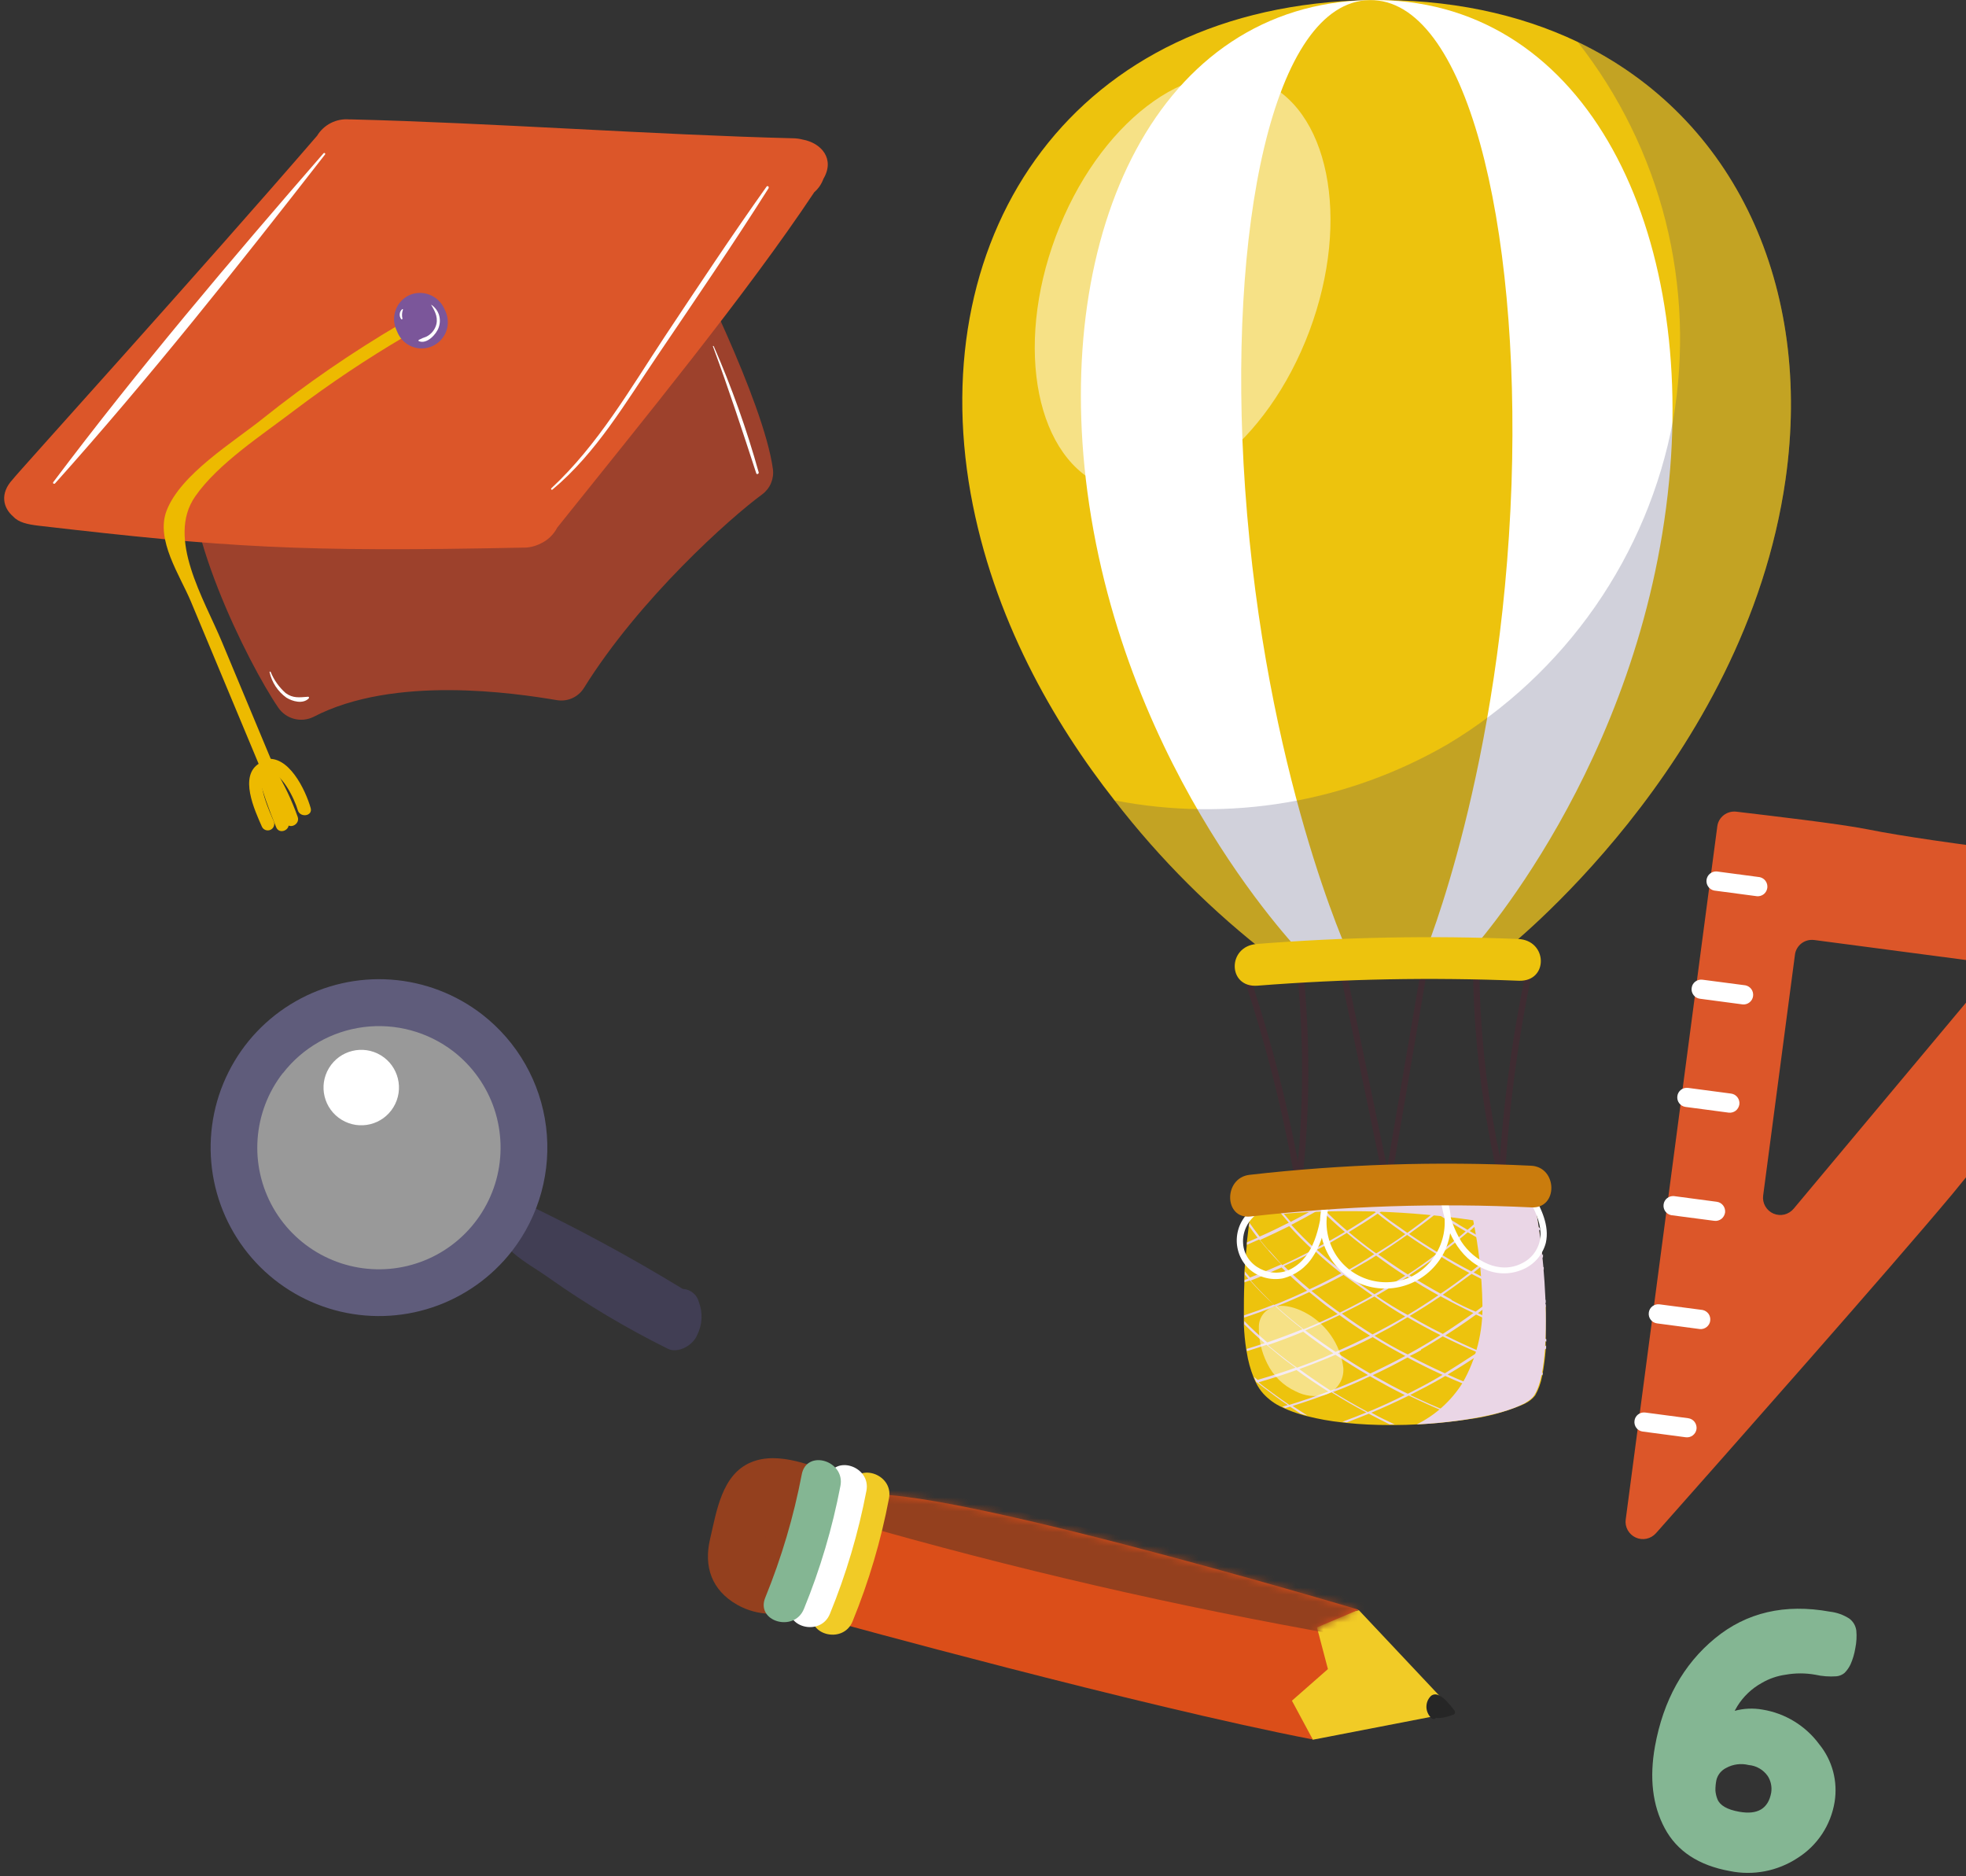 <svg width="283" height="270" viewBox="0 0 283 270" fill="none" xmlns="http://www.w3.org/2000/svg">
<rect x="0" y="0" width="283" height="270" fill="#333333" stroke="none"/>
<path d="M99.01 36.303C99.01 36.303 109.92 57.643 111.26 67.523C111.35 68.209 111.25 68.907 110.98 69.544C110.71 70.18 110.27 70.733 109.72 71.143C105.19 74.453 92.05 86.143 84.04 99.033C83.63 99.677 83.04 100.185 82.34 100.492C81.64 100.798 80.87 100.889 80.12 100.753C74.12 99.753 56.74 97.123 45.12 103.173C44.25 103.596 43.27 103.694 42.34 103.45C41.41 103.205 40.6 102.635 40.06 101.843C35.72 95.513 25.3 74.633 27.81 65.013C31.08 52.453 99.01 36.303 99.01 36.303Z" fill="#9D412C"/>
<path d="M1.81 69.013C2.29 68.312 29.14 38.672 45.65 19.532C46.12 18.751 46.81 18.118 47.62 17.703C48.44 17.288 49.35 17.108 50.27 17.183H50.56C70.39 17.663 94.4 19.413 114.23 19.902C114.66 19.912 115.1 19.972 115.53 20.082C118.24 20.573 120.22 22.872 118.53 25.733C118.26 26.48 117.81 27.146 117.21 27.663C107.55 42.203 92.35 60.763 80.21 75.933C79.69 76.936 78.86 77.738 77.84 78.213C77.01 78.637 76.1 78.844 75.18 78.812C43.18 79.463 32.8 78.812 5.6 75.662C3.97 75.472 2.69 75.192 1.92 74.353C0.42 73.082 -0.04 71.013 1.81 69.013Z" fill="#DC5629"/>
<path d="M58.38 48.363C52.84 51.615 47.5 55.184 42.38 59.053C37.79 62.563 31.38 66.703 28.09 71.453C23.93 77.453 29.36 86.173 31.94 92.363C34.32 98.063 36.69 103.756 39.07 109.443C39.54 110.563 37.82 111.333 37.35 110.213L27.48 86.573C25.9 82.793 22.38 77.713 23.97 73.523C25.97 68.233 33.69 63.573 37.9 60.183C44.13 55.208 50.71 50.683 57.59 46.643C58.59 46.023 59.39 47.753 58.36 48.363H58.38Z" fill="#EDBA00"/>
<path d="M38.08 109.293C41.51 108.463 43.99 113.713 44.72 116.293C45.05 117.463 43.18 117.733 42.86 116.583C42.44 115.093 40.4 110.663 38.37 111.153C37.19 111.443 36.91 109.573 38.08 109.293Z" fill="#EDBA00"/>
<path d="M39.61 110.733C40.92 112.889 42 115.174 42.85 117.553C43.25 118.683 41.53 119.463 41.13 118.323C40.28 115.943 39.19 113.657 37.88 111.503C37.25 110.503 38.98 109.713 39.61 110.733Z" fill="#EDBA00"/>
<path d="M38.9 110.893C39.61 113.408 40.47 115.879 41.48 118.293C41.95 119.413 40.23 120.183 39.76 119.063C38.69 116.492 37.78 113.861 37.03 111.183C36.71 110.013 38.57 109.743 38.9 110.893Z" fill="#EDBA00"/>
<path d="M38.14 111.552C36.74 112.362 38.99 117.252 39.43 118.242C39.51 118.466 39.5 118.712 39.41 118.931C39.32 119.15 39.15 119.327 38.93 119.424C38.71 119.522 38.47 119.534 38.24 119.457C38.02 119.381 37.83 119.222 37.72 119.012C36.66 116.622 34.32 111.592 37.38 109.832C38.43 109.222 39.19 110.952 38.15 111.552H38.14Z" fill="#EDBA00"/>
<path d="M58.93 42.472C59.84 42.074 60.88 42.05 61.81 42.405C62.75 42.76 63.5 43.466 63.93 44.373L64.14 44.833C64.34 45.285 64.45 45.773 64.46 46.268C64.48 46.763 64.39 47.257 64.22 47.719C64.04 48.182 63.77 48.606 63.43 48.966C63.09 49.326 62.68 49.615 62.23 49.818C61.78 50.02 61.29 50.131 60.79 50.145C60.3 50.158 59.81 50.074 59.34 49.897C58.88 49.721 58.46 49.454 58.1 49.114C57.74 48.773 57.45 48.365 57.25 47.913C57.18 47.763 57.11 47.602 57.05 47.453C56.64 46.542 56.62 45.51 56.97 44.578C57.32 43.647 58.02 42.891 58.93 42.472Z" fill="#7B569A"/>
<path d="M102.72 49.773C105.31 55.689 107.49 61.785 109.22 68.013C109.22 68.213 108.92 68.323 108.86 68.112C106.86 61.972 104.86 55.892 102.62 49.833C102.62 49.782 102.69 49.742 102.71 49.833L102.72 49.773Z" fill="white"/>
<path d="M38.95 96.673C39.42 97.849 40.17 98.9 41.12 99.743C42.18 100.523 43.12 100.363 44.31 100.273C44.34 100.262 44.37 100.264 44.4 100.278C44.43 100.291 44.46 100.315 44.47 100.345C44.49 100.376 44.49 100.411 44.48 100.443C44.47 100.476 44.45 100.504 44.43 100.523C43.6 101.353 42.11 100.953 41.23 100.403C39.99 99.515 39.13 98.205 38.8 96.723C38.8 96.633 38.91 96.603 38.95 96.723V96.673Z" fill="white"/>
<path d="M62.08 43.852C62.59 44.193 62.98 44.698 63.18 45.285C63.37 45.873 63.36 46.51 63.16 47.093C62.84 48.093 61.44 49.593 60.29 49.093C60.27 49.082 60.26 49.069 60.25 49.053C60.24 49.038 60.24 49.02 60.24 49.002C60.24 48.985 60.24 48.968 60.25 48.952C60.26 48.936 60.27 48.923 60.29 48.913C60.63 48.734 60.98 48.583 61.35 48.462C61.95 48.172 62.42 47.675 62.68 47.062C63.17 45.903 62.69 44.903 62.09 43.913L62.08 43.852Z" fill="white"/>
<path d="M58 44.582C57.85 44.987 57.83 45.424 57.93 45.842C57.93 45.865 57.93 45.889 57.92 45.91C57.91 45.932 57.89 45.948 57.87 45.958C57.85 45.968 57.82 45.969 57.8 45.963C57.78 45.956 57.76 45.942 57.75 45.922C57.59 45.712 57.51 45.448 57.54 45.185C57.56 44.922 57.69 44.678 57.89 44.502C57.94 44.452 58.03 44.502 58 44.582Z" fill="white"/>
<path d="M110.65 27.063C105.49 35.213 100.05 43.183 94.65 51.163C90.06 57.923 85.86 65.163 79.53 70.453C79.5 70.474 79.47 70.484 79.43 70.481C79.4 70.479 79.37 70.463 79.35 70.438C79.33 70.412 79.32 70.38 79.32 70.347C79.32 70.314 79.34 70.284 79.37 70.263C86.09 64.013 90.72 55.953 95.72 48.393C100.52 41.173 105.32 33.923 110.34 26.863C110.47 26.673 110.75 26.863 110.63 27.063H110.65Z" fill="white"/>
<path d="M46.79 22.233C34.33 38.233 21.47 54.443 7.93 69.563C7.79 69.713 7.54 69.563 7.67 69.383C19.87 53.153 33.24 37.383 46.56 22.073C46.67 21.933 46.9 22.073 46.79 22.233Z" fill="white"/>
<path d="M117.3 228.462C115.77 227.172 111.75 228.752 109.82 228.232C107.89 227.712 105.82 226.423 105.68 224.423C105.67 223.791 105.77 223.162 105.97 222.563L107.43 217.143C107.6 216.143 108.05 215.215 108.75 214.473C109.93 213.473 111.75 213.663 113.26 214.033C115.48 214.581 117.66 215.283 119.79 216.132" fill="#94401E"/>
<path d="M119.32 225.163C117.77 224.293 115.98 223.943 114.22 224.163C113.01 224.253 110.31 225.103 109.62 223.813C109.3 223.203 111.46 217.373 111.33 217.433C111.2 217.493 113.9 218.213 114.33 218.353C115.79 218.783 117.22 219.303 118.64 219.853C123.28 221.663 125.45 214.233 120.83 212.433C117.14 211.003 112.09 208.793 108.14 210.433C103.89 212.163 103.14 217.543 102.21 221.503C101.28 225.463 102.44 228.853 106.11 230.943C107.56 231.769 109.2 232.216 110.88 232.243C111.83 232.2 112.79 232.106 113.74 231.963C114.13 231.963 115.48 231.963 115.24 231.813C119.51 234.353 123.55 227.813 119.24 225.203L119.32 225.163Z" fill="#94401E"/>
<path d="M188.97 250.372L209.43 246.412L195.61 231.732L178.01 235.262L188.97 250.372Z" fill="#F1CB26"/>
<path d="M119.83 233.333C119.83 233.333 164.03 245.513 188.97 250.333L185.97 244.753L191.15 240.203L189.57 234.203L195.57 231.663C195.57 231.663 129.91 212.033 123.12 215.473L119.83 233.333Z" fill="#DB4E19"/>
<mask id="mask0_7_330" style="mask-type:luminance" maskUnits="userSpaceOnUse" x="119" y="215" width="77" height="36">
<path d="M119.83 233.333C119.83 233.333 164.03 245.513 188.97 250.333L185.97 244.753L191.15 240.203L189.57 234.203L195.57 231.663C195.57 231.663 129.91 212.033 123.12 215.473L119.83 233.333Z" fill="white"/>
</mask>
<g mask="url(#mask0_7_330)">
<path d="M123.42 215.303C138.68 219.863 154.22 223.463 169.8 226.803C178.05 228.583 186.33 230.283 194.65 231.733" fill="#D8A44B"/>
<path d="M122.32 219.013C145.75 225.756 169.53 231.241 193.55 235.443C198.4 236.313 200.65 228.903 195.74 228.023C171.72 223.821 147.94 218.336 124.51 211.593C119.74 210.193 117.51 217.593 122.32 219.013Z" fill="#94401E"/>
</g>
<path d="M122.72 233.352C125.06 227.637 126.82 221.701 127.97 215.632C128.67 212.002 123.11 210.312 122.41 213.992C121.25 220.061 119.49 225.997 117.15 231.712C115.74 235.162 121.31 236.782 122.72 233.352Z" fill="#F1CB26"/>
<path d="M119.46 232.263C121.8 226.548 123.56 220.612 124.72 214.543C125.41 210.913 119.85 209.233 119.15 212.903C117.99 218.97 116.23 224.906 113.9 230.623C112.49 234.073 118.06 235.693 119.46 232.263Z" fill="white"/>
<path d="M115.72 231.553C118.06 225.837 119.82 219.9 120.98 213.833C121.67 210.203 116.11 208.513 115.41 212.193C114.25 218.259 112.49 224.195 110.16 229.913C108.74 233.363 114.32 234.983 115.72 231.553Z" fill="#84B693"/>
<path d="M205.91 246.822C206.99 247.043 208.11 246.899 209.11 246.412C208.48 245.658 207.77 244.986 206.98 244.412C206.86 244.311 206.72 244.248 206.57 244.232C206.25 244.232 206.07 244.592 205.97 244.892C205.72 245.642 205.62 246.702 206.36 246.962" fill="#262626"/>
<path d="M205.87 246.903C206.81 247.573 208.29 247.123 209.27 246.733C209.31 246.706 209.36 246.669 209.39 246.624C209.42 246.579 209.44 246.527 209.45 246.472C209.46 246.417 209.46 246.361 209.44 246.307C209.43 246.254 209.4 246.204 209.37 246.163C208.79 245.453 207.12 243.093 205.97 244.083C205.75 244.301 205.58 244.561 205.47 244.847C205.36 245.133 205.32 245.439 205.33 245.745C205.35 246.051 205.43 246.351 205.57 246.624C205.7 246.897 205.9 247.139 206.14 247.333C206.61 247.603 207.06 246.883 206.58 246.613C205.92 246.223 206.14 244.673 206.96 244.923C207.6 245.133 208.39 246.163 208.85 246.653L208.94 246.093C207.94 246.593 206.94 246.413 205.89 246.733C205.87 246.739 205.85 246.75 205.84 246.766C205.83 246.781 205.83 246.799 205.83 246.818C205.83 246.836 205.83 246.855 205.84 246.87C205.85 246.885 205.87 246.897 205.89 246.903H205.87Z" fill="#262626"/>
<path d="M314.72 129.212C314.98 128.866 315.15 128.455 315.2 128.022C315.26 127.588 315.19 127.148 315.02 126.748C314.85 126.347 314.57 126 314.22 125.742C313.86 125.485 313.45 125.326 313.02 125.282C302.96 124.132 278.32 121.282 268.94 119.372C264.76 118.532 254.6 117.372 249.94 116.812C249.29 116.736 248.65 116.913 248.13 117.308C247.62 117.702 247.28 118.282 247.2 118.922L234.02 218.652C233.94 219.185 234.04 219.726 234.3 220.198C234.56 220.669 234.96 221.045 235.45 221.269C235.93 221.494 236.48 221.555 237.01 221.444C237.53 221.333 238.01 221.055 238.37 220.652C248.91 208.762 272 182.652 281.07 171.802C288.45 162.892 307.62 138.312 314.72 129.212ZM261.17 135.282L283.17 138.182C283.6 138.237 284.02 138.407 284.36 138.676C284.71 138.944 284.98 139.302 285.15 139.71C285.31 140.119 285.36 140.563 285.29 140.998C285.23 141.433 285.04 141.842 284.77 142.182L258.19 173.952C257.84 174.367 257.37 174.66 256.85 174.786C256.33 174.912 255.78 174.865 255.28 174.652C254.79 174.439 254.38 174.072 254.11 173.605C253.84 173.138 253.73 172.597 253.8 172.062L258.38 137.382C258.46 136.739 258.81 136.157 259.32 135.763C259.84 135.37 260.49 135.197 261.14 135.282H261.17Z" fill="#DC5629"/>
<path d="M253.3 126.233L247.12 125.413C246.76 125.391 246.42 125.504 246.15 125.728C245.87 125.952 245.7 126.271 245.65 126.62C245.61 126.969 245.69 127.322 245.9 127.609C246.1 127.895 246.41 128.093 246.76 128.163L252.94 128.983C253.29 129.004 253.63 128.892 253.91 128.668C254.18 128.444 254.35 128.125 254.4 127.776C254.44 127.427 254.36 127.073 254.15 126.787C253.95 126.5 253.64 126.302 253.3 126.233Z" fill="white"/>
<path d="M251.25 141.802L245.06 140.992C244.88 140.969 244.69 140.981 244.52 141.028C244.34 141.075 244.18 141.156 244.03 141.266C243.74 141.489 243.55 141.819 243.51 142.182C243.48 142.362 243.49 142.545 243.54 142.72C243.59 142.895 243.67 143.06 243.78 143.204C243.89 143.348 244.03 143.468 244.18 143.559C244.34 143.65 244.52 143.709 244.7 143.732L250.88 144.552C251.23 144.578 251.58 144.468 251.85 144.245C252.13 144.022 252.31 143.702 252.35 143.351C252.4 143 252.31 142.645 252.11 142.357C251.9 142.069 251.59 141.871 251.25 141.802Z" fill="white"/>
<path d="M249.19 157.383L243 156.563C242.63 156.515 242.26 156.613 241.97 156.837C241.68 157.06 241.49 157.389 241.45 157.753C241.4 158.116 241.5 158.483 241.72 158.774C241.94 159.065 242.27 159.255 242.64 159.303L248.83 160.123C249.01 160.146 249.19 160.134 249.36 160.087C249.54 160.04 249.7 159.959 249.85 159.849C249.99 159.738 250.11 159.6 250.2 159.443C250.29 159.286 250.35 159.112 250.38 158.933C250.4 158.753 250.39 158.57 250.34 158.395C250.29 158.219 250.21 158.055 250.1 157.911C249.99 157.767 249.85 157.646 249.7 157.556C249.54 157.465 249.37 157.406 249.19 157.383Z" fill="white"/>
<path d="M247.13 172.953L240.95 172.133C240.59 172.107 240.24 172.217 239.97 172.44C239.69 172.663 239.51 172.983 239.47 173.334C239.42 173.684 239.51 174.04 239.71 174.328C239.92 174.616 240.23 174.814 240.58 174.883L246.77 175.693C246.95 175.716 247.13 175.704 247.3 175.657C247.48 175.61 247.64 175.529 247.79 175.419C247.93 175.308 248.05 175.17 248.14 175.013C248.23 174.856 248.29 174.682 248.32 174.503C248.34 174.323 248.33 174.14 248.28 173.965C248.23 173.789 248.15 173.625 248.04 173.481C247.93 173.337 247.79 173.216 247.64 173.126C247.48 173.035 247.31 172.976 247.13 172.953Z" fill="white"/>
<path d="M245.08 188.523L238.89 187.713C238.52 187.665 238.15 187.764 237.86 187.987C237.57 188.21 237.38 188.54 237.34 188.903C237.29 189.266 237.39 189.634 237.61 189.924C237.83 190.215 238.16 190.405 238.53 190.453L244.71 191.273C245.06 191.299 245.41 191.189 245.68 190.965C245.96 190.742 246.14 190.423 246.18 190.072C246.23 189.721 246.14 189.366 245.94 189.078C245.73 188.79 245.42 188.592 245.08 188.523Z" fill="white"/>
<path d="M243.02 204.102L236.83 203.282C236.46 203.235 236.09 203.333 235.8 203.556C235.51 203.779 235.32 204.109 235.28 204.472C235.23 204.836 235.33 205.203 235.55 205.494C235.77 205.784 236.1 205.975 236.47 206.022L242.66 206.842C243.02 206.89 243.39 206.791 243.68 206.568C243.97 206.345 244.16 206.016 244.21 205.652C244.25 205.289 244.15 204.922 243.93 204.631C243.71 204.34 243.38 204.15 243.02 204.102Z" fill="white"/>
<path d="M264.09 259.313C263.82 260.962 263.21 262.537 262.29 263.93C261.37 265.324 260.16 266.505 258.75 267.393C255.87 269.282 252.37 269.958 249.01 269.272C244.51 268.459 241.39 266.402 239.63 263.102C237.87 259.812 237.41 255.873 238.23 251.313C239.43 244.713 242.3 239.539 246.85 235.792C251.39 232.046 256.92 230.762 263.42 231.942C264.41 232.056 265.37 232.398 266.21 232.942C266.48 233.144 266.71 233.399 266.88 233.691C267.05 233.983 267.16 234.307 267.21 234.643C267.29 235.491 267.24 236.348 267.07 237.182C266.94 237.99 266.71 238.778 266.38 239.522C266.16 239.986 265.87 240.406 265.51 240.762C265.18 241.036 264.77 241.204 264.35 241.242C263.32 241.316 262.29 241.239 261.29 241.012C259.88 240.763 258.44 240.763 257.04 241.012C255.81 241.182 254.64 241.59 253.58 242.212C252.15 243.006 250.95 244.149 250.09 245.533L249.7 246.212C251 245.86 252.36 245.798 253.7 246.033C256.97 246.563 259.91 248.359 261.88 251.033C262.81 252.178 263.49 253.508 263.87 254.936C264.25 256.363 264.32 257.855 264.09 259.313ZM250.34 260.733C253 261.212 254.54 260.296 254.96 257.983C255.09 257.151 254.91 256.299 254.46 255.593C254.14 255.143 253.74 254.769 253.26 254.496C252.79 254.223 252.26 254.058 251.72 254.012C250.63 253.74 249.47 253.887 248.49 254.423C248.14 254.595 247.83 254.841 247.58 255.143C247.34 255.445 247.16 255.796 247.07 256.173C246.97 256.676 246.92 257.189 246.93 257.703C246.97 258.124 247.06 258.537 247.22 258.932C247.58 259.822 248.61 260.423 250.34 260.733Z" fill="#84B693"/>
<g opacity="0.5">
<path d="M66.62 149.603C69.7 151.994 72 155.245 73.23 158.945C74.47 162.645 74.58 166.628 73.55 170.39C72.52 174.151 70.39 177.523 67.45 180.079C64.5 182.634 60.86 184.259 56.99 184.747C53.12 185.235 49.2 184.565 45.71 182.821C42.22 181.077 39.33 178.337 37.39 174.949C35.46 171.561 34.58 167.676 34.85 163.786C35.13 159.895 36.55 156.174 38.95 153.093C40.53 151.047 42.51 149.333 44.76 148.051C47.01 146.768 49.49 145.941 52.06 145.617C54.63 145.293 57.23 145.478 59.73 146.162C62.23 146.846 64.57 148.015 66.62 149.603Z" fill="white"/>
</g>
<path d="M98.28 185.493C90.65 180.837 82.79 176.591 74.72 172.773C73.49 172.193 71.48 173.403 71.35 174.923C70.96 179.573 75.95 181.663 79.04 183.923C84.47 187.754 90.19 191.161 96.15 194.113C97.54 194.813 99.75 193.663 100.36 192.113C100.73 191.386 100.94 190.589 100.98 189.774C101.02 188.958 100.89 188.144 100.6 187.383C100.47 186.859 100.17 186.391 99.75 186.051C99.33 185.71 98.81 185.514 98.28 185.493Z" fill="#413E54"/>
<path d="M73.72 180.013C70.78 183.802 66.78 186.634 62.23 188.152C57.68 189.67 52.79 189.805 48.16 188.54C43.54 187.275 39.39 184.666 36.25 181.045C33.11 177.423 31.11 172.951 30.51 168.193C29.91 163.436 30.73 158.608 32.88 154.319C35.02 150.03 38.39 146.474 42.56 144.1C46.72 141.725 51.5 140.64 56.28 140.98C61.06 141.321 65.64 143.072 69.43 146.013C74.5 149.957 77.8 155.752 78.6 162.126C79.4 168.5 77.65 174.932 73.72 180.013ZM40.72 154.423C38.59 157.158 37.33 160.463 37.08 163.918C36.83 167.373 37.62 170.823 39.33 173.832C41.05 176.841 43.62 179.274 46.72 180.823C49.81 182.371 53.3 182.966 56.74 182.533C60.18 182.099 63.41 180.656 66.02 178.386C68.64 176.116 70.52 173.121 71.44 169.78C72.35 166.439 72.25 162.902 71.16 159.617C70.06 156.331 68.01 153.445 65.28 151.323C61.6 148.487 56.95 147.224 52.35 147.81C47.74 148.397 43.56 150.786 40.72 154.453V154.423Z" fill="#5F5C7B"/>
<path d="M56.64 159.332C58.2 156.769 57.38 153.429 54.82 151.873C52.26 150.318 48.92 151.135 47.36 153.699C45.8 156.262 46.62 159.602 49.19 161.158C51.75 162.714 55.09 161.896 56.64 159.332Z" fill="white"/>
<path d="M179.13 141.012C182.33 150.612 184.79 160.44 186.5 170.412C186.6 170.982 187.5 170.742 187.37 170.172C185.66 160.2 183.2 150.372 180 140.772C179.82 140.222 179 140.462 179.13 141.012Z" fill="#3F2C32"/>
<path d="M187.41 170.313C188.61 159.879 188.64 149.345 187.52 138.903C187.46 138.333 186.52 138.323 186.62 138.903C187.74 149.345 187.7 159.879 186.51 170.313C186.44 170.893 187.34 170.883 187.41 170.313Z" fill="#3F2C32"/>
<path d="M219.72 139.502C217.62 149.443 216.28 159.529 215.72 169.672C215.72 170.252 216.59 170.252 216.63 169.672C217.18 159.61 218.49 149.604 220.57 139.742C220.68 139.182 219.82 138.942 219.7 139.502H219.72Z" fill="#3F2C32"/>
<path d="M216.6 169.602C214.74 161.658 213.58 153.567 213.13 145.422C213.01 143.122 212.94 140.822 212.92 138.522C212.92 138.403 212.87 138.288 212.78 138.204C212.7 138.12 212.58 138.072 212.47 138.072C212.35 138.072 212.23 138.12 212.15 138.204C212.06 138.288 212.02 138.403 212.02 138.522C212.07 146.736 212.83 154.929 214.3 163.012C214.72 165.312 215.2 167.612 215.73 169.892C215.86 170.452 216.73 170.212 216.6 169.652V169.602Z" fill="#3F2C32"/>
<path d="M192.72 139.013L199.08 169.613C199.2 170.173 200.08 169.933 199.95 169.373L193.59 138.773C193.47 138.203 192.59 138.443 192.72 139.013Z" fill="#3F2C32"/>
<path d="M204.72 138.562C202.96 148.829 201.2 159.096 199.45 169.362C199.35 169.932 200.22 170.172 200.32 169.602C202.07 159.329 203.82 149.062 205.58 138.802C205.68 138.232 204.81 137.992 204.72 138.562Z" fill="#3F2C32"/>
<path d="M257.03 68.942C251.19 110.013 216.12 137.163 216.12 137.163L183.06 137.753C174.57 131.233 166.97 123.647 160.43 115.183C151.65 104.013 142.94 88.933 139.72 71.013C133.03 33.542 154.55 0.763 197.12 0.013C208.6 -0.187 218.64 2.013 227.06 6.013C249.9 16.942 260.93 41.422 257.03 68.942Z" fill="#EDC30D"/>
<path d="M197.14 0.012C166.72 0.562 151.55 33.232 156.52 70.732C161.94 111.632 187.79 137.672 187.79 137.672L199.59 137.462L211.39 137.252C211.39 137.252 236.3 110.302 240.26 69.252C243.88 31.582 227.53 -0.518 197.14 0.012Z" fill="white"/>
<path d="M197.14 0.013C183.24 0.263 176.6 32.773 179.23 70.313C182.11 111.313 194.23 137.543 194.23 137.543L199.63 137.453L205.03 137.353C205.03 137.353 216.17 110.653 217.58 69.633C218.84 32.013 211.04 -0.227 197.14 0.013Z" fill="#EDC30D"/>
<g style="mix-blend-mode:multiply" opacity="0.24">
<path d="M257.03 68.943C251.19 110.013 216.12 137.163 216.12 137.163L183.06 137.753C174.57 131.234 166.97 123.648 160.43 115.183C176.88 118.382 193.93 115.504 208.43 107.083C216.81 102.056 224.04 95.305 229.63 87.277C235.21 79.249 239.03 70.126 240.83 60.513C242.48 50.972 242.11 41.19 239.75 31.8C237.38 22.411 233.06 13.625 227.08 6.013C249.9 16.943 260.93 41.423 257.03 68.943Z" fill="#3F4068"/>
</g>
<path d="M218.53 135.133C205.98 134.623 193.41 134.863 180.89 135.853C176.63 136.193 176.7 142.173 181 141.853C193.51 140.872 206.08 140.635 218.63 141.143C222.93 141.293 222.81 135.313 218.53 135.133Z" fill="#EDC30D"/>
<g style="mix-blend-mode:soft-light" opacity="0.5">
<path d="M188.48 47.652C194.53 31.489 191.27 15.328 181.19 11.555C171.12 7.782 158.04 17.826 151.99 33.989C145.94 50.151 149.2 66.312 159.27 70.085C169.35 73.859 182.42 63.815 188.48 47.652Z" fill="white"/>
</g>
<path d="M222.5 188.133C222.5 189.783 222.5 191.373 222.5 192.863C222.5 192.983 222.5 193.103 222.5 193.213V193.763V194.193C222.41 195.377 222.26 196.556 222.05 197.723C222.05 197.833 222 197.943 221.98 198.043C221.81 199.021 221.47 199.961 220.98 200.823C220.61 201.293 220.14 201.675 219.61 201.943C219.47 202.021 219.32 202.091 219.18 202.153C216.68 203.208 214.06 203.915 211.38 204.253L210.7 204.353C209.18 204.573 207.56 204.753 205.89 204.873L205.08 204.933L204.08 204.983C202.98 205.043 201.87 205.083 200.75 205.083H200.02C197.92 205.083 195.84 204.983 193.86 204.783L193.19 204.703C191.5 204.523 189.83 204.225 188.19 203.813C187.84 203.733 187.51 203.633 187.19 203.533C186.44 203.313 185.71 203.045 185 202.733L184.57 202.533C183.52 202.057 182.59 201.377 181.82 200.533C181.42 200.08 181.09 199.579 180.82 199.043C180.69 198.783 180.57 198.523 180.46 198.243C179.99 197.061 179.65 195.83 179.46 194.573L179.4 194.263C179.22 193.083 179.1 191.895 179.05 190.703C179.05 190.553 179.05 190.393 179.05 190.233C179.05 190.073 179.05 189.913 179.05 189.753C179.05 189.593 179.05 189.543 179.05 189.433C179.05 187.853 179.05 186.253 179.12 184.673C179.12 184.563 179.12 184.453 179.12 184.343C179.12 184.233 179.12 183.823 179.12 183.573C179.12 183.323 179.12 183.273 179.12 183.123C179.21 181.793 179.33 180.513 179.46 179.313C179.46 179.193 179.46 179.073 179.46 178.963C179.55 178.123 179.65 177.323 179.74 176.593C179.74 176.443 179.74 176.283 179.8 176.133C180.16 173.583 180.47 171.913 180.47 171.913C180.98 171.833 181.47 171.763 182.08 171.693H182.43C183.92 171.513 185.57 171.373 187.34 171.253H187.64H188.02C189.93 171.123 191.96 171.023 194.02 170.943H194.46H195.04C197.14 170.873 199.29 170.813 201.38 170.783H201.88H203.25H203.72C205.85 170.783 207.91 170.783 209.79 170.783H211.34C213.9 170.783 216.08 170.783 217.65 170.783H218.06H220.28C220.55 171.783 220.82 172.923 221.06 174.253C221.06 174.383 221.06 174.523 221.14 174.663C221.27 175.363 221.39 176.103 221.5 176.873C221.5 176.993 221.5 177.123 221.55 177.253C221.71 178.343 221.85 179.483 221.97 180.653C221.98 180.796 221.98 180.94 221.97 181.083C222.03 181.563 222.08 182.083 222.12 182.543C222.12 182.663 222.12 182.773 222.12 182.893C222.24 184.323 222.33 185.763 222.39 187.193C222.39 187.333 222.39 187.473 222.39 187.613V187.883C222.49 187.883 222.49 188.013 222.5 188.133Z" fill="#EDC30D"/>
<g style="mix-blend-mode:multiply">
<path d="M222 187.932L222.41 188.092H222.5C222.5 187.962 222.5 187.842 222.5 187.722L222.29 187.652L222.49 187.462C222.49 187.322 222.49 187.182 222.49 187.042L221.96 187.532C220.33 186.912 218.72 186.246 217.13 185.532C218.41 184.452 219.66 183.322 220.85 182.152L222.22 182.732C222.22 182.612 222.22 182.502 222.22 182.382L221.11 181.912C221.44 181.582 221.76 181.262 222.11 180.912C222.12 180.769 222.12 180.626 222.11 180.482C221.71 180.922 221.3 181.342 220.87 181.772C219.35 181.102 217.87 180.382 216.37 179.632C217.56 178.532 218.72 177.392 219.81 176.192L221.69 177.082C221.69 176.952 221.69 176.822 221.64 176.702L220.04 175.932C220.46 175.462 220.88 174.982 221.28 174.492C221.28 174.352 221.23 174.212 221.2 174.082C220.73 174.662 220.2 175.232 219.74 175.792C219.07 175.452 218.39 175.122 217.74 174.792C217.09 174.462 216.25 173.982 215.52 173.572C216.46 172.572 217.36 171.572 218.21 170.572H217.72C216.9 171.572 216.04 172.482 215.15 173.392C213.75 172.599 212.38 171.769 211.04 170.902C211.17 170.787 211.29 170.663 211.41 170.532H210.96C210.9 170.592 210.83 170.652 210.77 170.722L210.48 170.522H209.86L210.51 170.942C209.51 171.882 208.51 172.782 207.44 173.652L206.84 174.122C205.7 173.362 204.57 172.592 203.47 171.772L202.84 171.302C203.1 171.112 203.36 170.922 203.61 170.712L203.79 170.562H203.28L202.58 171.102L201.91 170.582H201.41L201.95 171.002L202.33 171.292C201.05 172.292 199.73 173.242 198.39 174.172C197.12 173.166 195.89 172.106 194.71 170.992L195.07 170.742H194.49H194.05L194.23 170.912C192.91 171.792 191.57 172.642 190.23 173.442C189.65 172.832 189.06 172.222 188.51 171.582L188.06 171.052H187.68C188.4 171.912 189.16 172.752 189.95 173.572C188.59 174.372 187.2 175.122 185.8 175.842L185.63 175.652C184.47 174.349 183.42 172.966 182.47 171.512H182.12C183.14 173.072 184.28 174.559 185.52 175.962C184.14 176.662 182.74 177.342 181.32 177.962C180.81 177.302 180.32 176.632 179.84 175.962C179.84 176.112 179.84 176.272 179.78 176.422C180.18 177.002 180.6 177.562 181.03 178.122L179.5 178.792C179.5 178.902 179.5 179.022 179.5 179.142L181.26 178.372C182.25 179.627 183.31 180.826 184.44 181.962C183.44 182.392 182.52 182.812 181.55 183.212L179.94 183.852C179.69 183.562 179.44 183.282 179.2 182.992C179.2 183.142 179.2 183.292 179.2 183.442L179.68 184.012L179.15 184.212C179.15 184.322 179.15 184.432 179.15 184.542L179.92 184.262C181 185.484 182.14 186.649 183.35 187.752C181.94 188.312 180.52 188.822 179.08 189.302C179.08 189.412 179.08 189.512 179.08 189.622C180.6 189.122 182.1 188.579 183.59 187.992C184.85 189.152 186.16 190.252 187.5 191.292C185.83 191.972 184.13 192.602 182.42 193.192C181.27 192.192 180.15 191.192 179.1 190.102C179.1 190.262 179.1 190.422 179.1 190.572C180.04 191.522 181.03 192.432 182.05 193.302C181.19 193.592 180.32 193.872 179.45 194.132L179.51 194.442C180.45 194.152 181.39 193.852 182.32 193.542C183.12 194.212 183.93 194.872 184.75 195.542C185.32 195.982 185.92 196.402 186.5 196.832C184.7 197.472 182.87 198.052 181.03 198.582L180.5 198.142C180.61 198.422 180.73 198.682 180.86 198.942H180.95L181.87 199.662C183.01 200.542 184.17 201.392 185.37 202.212L184.59 202.442L185.02 202.642L185.71 202.442C186.21 202.772 186.71 203.112 187.21 203.442C187.54 203.542 187.87 203.642 188.21 203.722C187.49 203.272 186.77 202.802 186.07 202.332C187.97 201.739 189.84 201.089 191.69 200.382C193.31 201.402 194.97 202.366 196.69 203.272C195.54 203.742 194.38 204.192 193.22 204.612L193.89 204.692C194.95 204.292 195.99 203.882 197.04 203.452C198.04 203.982 199.04 204.502 200.04 204.992H200.77C199.69 204.482 198.62 203.992 197.57 203.392L197.41 203.302C199.23 202.542 201.04 201.712 202.8 200.842C204.58 201.702 206.37 202.509 208.19 203.262C207.19 203.812 206.19 204.332 205.11 204.842L205.92 204.782C206.81 204.342 207.7 203.882 208.58 203.412C209.29 203.702 210.01 203.992 210.73 204.262L211.41 204.162C210.58 203.862 209.76 203.542 208.94 203.162C209.55 202.822 210.18 202.492 210.79 202.162C211.85 201.552 212.9 200.922 213.93 200.262C215.67 200.912 217.43 201.512 219.21 202.042C219.35 201.981 219.5 201.91 219.64 201.832C217.84 201.292 216.05 200.696 214.28 200.042C215.85 199.042 217.38 197.999 218.88 196.912C219.88 197.272 220.98 197.612 222.04 197.912C222.04 197.812 222.04 197.702 222.11 197.592C221.11 197.302 220.17 196.992 219.21 196.662C220.12 195.982 221.02 195.292 221.91 194.582L222.56 194.062V193.632C221.33 194.632 220.08 195.632 218.8 196.532C217.03 195.912 215.27 195.232 213.54 194.532C215.02 193.526 216.46 192.472 217.87 191.372C218.46 191.612 219.06 191.852 219.66 192.072C220.66 192.442 221.6 192.782 222.59 193.072C222.59 192.962 222.59 192.842 222.59 192.722C221.1 192.232 219.59 191.722 218.14 191.122L218.84 190.592C219.88 189.786 220.94 188.899 222 187.932ZM220.52 182.012C219.32 183.192 218.07 184.312 216.79 185.382C215.21 184.672 213.65 183.922 212.13 183.122L212.65 182.712C213.78 181.802 214.9 180.862 215.98 179.882C217.47 180.682 218.99 181.382 220.52 182.012ZM211.52 183.172C210.17 184.222 208.79 185.242 207.37 186.172C205.85 185.332 204.35 184.449 202.88 183.522C204.3 182.592 205.7 181.632 207.07 180.622C208.55 181.582 210.04 182.412 211.54 183.212L211.52 183.172ZM207.36 180.442C208.11 179.882 208.87 179.312 209.6 178.722C210.16 178.272 210.73 177.812 211.28 177.342C212.72 178.182 214.17 178.972 215.66 179.732C214.93 180.392 214.18 181.032 213.43 181.662C212.89 182.102 212.34 182.522 211.79 182.962C210.3 182.202 208.83 181.352 207.38 180.482L207.36 180.442ZM198.15 186.442L198.48 186.262C199.88 185.462 201.23 184.612 202.59 183.742C204.05 184.676 205.53 185.562 207.05 186.402C205.61 187.396 204.13 188.342 202.63 189.242C201.12 188.422 199.63 187.509 198.17 186.502L198.15 186.442ZM202.31 189.442C200.76 190.352 199.18 191.212 197.57 192.042C196.07 191.102 194.57 190.112 193.16 189.042C194.74 188.262 196.3 187.452 197.84 186.582C199.32 187.652 200.81 188.602 202.33 189.492L202.31 189.442ZM202.6 183.382C201.17 182.472 199.77 181.512 198.39 180.522C199.8 179.632 201.19 178.692 202.55 177.722C203.93 178.682 205.34 179.599 206.78 180.472C205.43 181.522 204.05 182.502 202.62 183.432L202.6 183.382ZM202.31 183.582C200.85 184.512 199.37 185.402 197.85 186.262C196.85 185.552 195.76 184.822 194.74 184.072L193.67 183.272C194.26 182.942 194.86 182.622 195.45 182.272C196.34 181.762 197.22 181.272 198.09 180.692C199.48 181.732 200.89 182.712 202.33 183.632L202.31 183.582ZM193.41 183.072C192.09 182.072 190.8 180.982 189.57 179.862C190.57 179.362 191.48 178.862 192.42 178.292C192.91 178.012 193.42 177.722 193.87 177.432C194.6 178.052 195.35 178.652 196.11 179.232C196.67 179.672 197.24 180.082 197.82 180.492C196.39 181.442 194.92 182.312 193.43 183.122L193.41 183.072ZM193.1 183.232C191.59 184.042 190.1 184.812 188.5 185.542C187.23 184.482 185.99 183.362 184.82 182.192C186.32 181.512 187.82 180.792 189.27 180.022C190.52 181.189 191.8 182.276 193.12 183.282L193.1 183.232ZM193.36 183.442C194.72 184.442 196.13 185.442 197.55 186.442C196.01 187.312 194.45 188.122 192.87 188.902C192.53 188.662 192.19 188.432 191.87 188.182C190.81 187.412 189.78 186.602 188.78 185.772C190.34 185.082 191.88 184.302 193.38 183.492L193.36 183.442ZM197.25 192.202C195.61 193.042 193.94 193.826 192.25 194.552C191.14 193.812 190.04 193.052 188.97 192.262L187.9 191.472C189.57 190.772 191.21 190.052 192.82 189.262C194.27 190.329 195.75 191.326 197.27 192.252L197.25 192.202ZM197.55 192.402C199.1 193.402 200.69 194.272 202.29 195.142C200.63 196.029 198.95 196.872 197.24 197.672C195.66 196.752 194.1 195.782 192.58 194.762C194.27 194.069 195.93 193.299 197.57 192.452L197.55 192.402ZM197.89 192.222C199.11 191.592 200.32 190.942 201.51 190.222L202.61 189.572C204.16 190.472 205.74 191.342 207.35 192.142C205.81 193.122 204.24 194.049 202.64 194.922C201.05 194.142 199.47 193.242 197.91 192.272L197.89 192.222ZM204.54 194.222C205.6 193.612 206.65 192.972 207.68 192.322C209.32 193.142 210.99 193.912 212.68 194.632C211.15 195.632 209.59 196.632 207.99 197.632C206.35 196.882 204.72 196.102 203.13 195.262C203.05 195.23 202.98 195.193 202.92 195.152C203.5 194.882 204.04 194.602 204.56 194.302L204.54 194.222ZM206.04 191.122C204.98 190.562 203.94 189.982 202.92 189.382C204.42 188.482 205.92 187.552 207.37 186.552C208.92 187.402 210.5 188.202 212.09 188.962C210.66 190.002 209.19 191.002 207.69 191.962L206.04 191.122ZM208.93 187.022C208.51 186.802 208.09 186.562 207.68 186.332C209.09 185.332 210.47 184.332 211.83 183.332C213.36 184.132 214.92 184.902 216.49 185.612C215.17 186.702 213.8 187.742 212.42 188.762C211.24 188.282 210.09 187.712 208.95 187.102L208.93 187.022ZM215.13 173.762C216.52 174.552 217.94 175.302 219.37 176.012C218.27 177.212 217.12 178.352 215.92 179.452L214.72 178.912C213.65 178.362 212.6 177.762 211.56 177.162C212.8 176.102 213.99 175.012 215.15 173.842L215.13 173.762ZM210.72 171.192C212.05 172.052 213.42 172.879 214.84 173.672C213.69 174.832 212.48 175.942 211.25 176.992C209.82 176.162 208.43 175.282 207.06 174.382C208.33 173.362 209.56 172.302 210.72 171.192ZM206.79 174.592C208.15 175.512 209.55 176.386 210.98 177.212L210.4 177.712C209.32 178.612 208.2 179.472 207.07 180.312C205.63 179.432 204.22 178.532 202.83 177.582C204.1 176.672 205.36 175.742 206.57 174.772L206.79 174.592ZM202.52 171.592C203.82 172.572 205.15 173.516 206.52 174.422C205.23 175.462 203.92 176.462 202.58 177.422C201.89 176.942 201.2 176.422 200.52 175.972C199.84 175.522 199.22 174.972 198.58 174.492C199.94 173.532 201.25 172.562 202.54 171.572L202.52 171.592ZM198.99 175.212C200.07 176.042 201.18 176.832 202.29 177.612C200.93 178.612 199.52 179.502 198.1 180.382C197.95 180.272 197.78 180.172 197.63 180.052C196.44 179.179 195.28 178.269 194.15 177.322C195.56 176.472 196.95 175.592 198.31 174.662L198.99 175.212ZM194.36 171.282C195.55 172.396 196.78 173.456 198.05 174.462C196.69 175.382 195.31 176.282 193.91 177.122C192.67 176.072 191.47 174.962 190.33 173.812C191.71 172.992 193.06 172.142 194.38 171.262L194.36 171.282ZM189.36 174.382L190.02 173.982C191.17 175.142 192.36 176.246 193.6 177.292C192.18 178.142 190.75 178.942 189.29 179.712C188.1 178.612 186.96 177.472 185.88 176.272C187.11 175.642 188.26 175.012 189.41 174.362L189.36 174.382ZM182.6 179.922C182.18 179.442 181.78 178.922 181.38 178.452C182.8 177.812 184.21 177.132 185.59 176.452C186.67 177.652 187.81 178.792 188.99 179.892C187.53 180.652 186.06 181.382 184.56 182.062C183.94 181.332 183.28 180.632 182.65 179.902L182.6 179.922ZM179.98 184.312C181.5 183.722 182.98 183.072 184.48 182.402C185.66 183.582 186.88 184.692 188.15 185.752C186.91 186.332 185.66 186.892 184.4 187.412L183.4 187.802C182.27 186.672 181.11 185.512 180.03 184.292L179.98 184.312ZM183.72 188.012C185.32 187.372 186.91 186.682 188.47 185.952C189.09 186.472 189.72 186.952 190.35 187.472C190.98 187.992 191.81 188.562 192.55 189.102C190.94 189.882 189.31 190.622 187.65 191.302C186.3 190.262 184.98 189.162 183.72 188.012ZM186.1 196.412C184.87 195.502 183.67 194.562 182.5 193.572C184.21 192.992 185.91 192.342 187.59 191.652C189 192.742 190.45 193.762 191.92 194.762L190.51 195.372C189.25 195.882 187.98 196.372 186.7 196.832L186.1 196.412ZM185.59 202.182C184.79 201.632 184 201.082 183.22 200.502C182.44 199.922 181.84 199.502 181.16 198.932C183 198.402 184.83 197.822 186.63 197.172C188.13 198.252 189.63 199.282 191.21 200.262C189.35 200.962 187.48 201.602 185.59 202.182ZM187 197.042C188.77 196.402 190.51 195.722 192.24 194.972C193.77 195.972 195.33 196.972 196.92 197.882C195.8 198.392 194.67 198.882 193.54 199.352C192.89 199.622 192.24 199.872 191.54 200.132C190.02 199.152 188.5 198.112 187 197.012V197.042ZM196.89 203.202C195.21 202.302 193.54 201.342 191.89 200.332C193.69 199.666 195.46 198.909 197.21 198.062C198.87 199.022 200.53 199.922 202.21 200.762C200.52 201.632 198.72 202.452 196.89 203.202ZM200.28 199.382C199.38 198.902 198.49 198.382 197.6 197.902C199.31 197.109 200.98 196.262 202.6 195.362C204.26 196.242 205.93 197.092 207.65 197.862C206 198.862 204.33 199.732 202.65 200.582C201.86 200.192 201.07 199.802 200.28 199.382ZM208.41 203.152C206.57 202.412 204.77 201.612 202.99 200.752C204.54 199.972 206.08 199.162 207.59 198.292C207.74 198.202 207.89 198.102 208.04 198.022C209.8 198.816 211.58 199.552 213.4 200.232C211.77 201.262 210.1 202.242 208.41 203.152ZM216.63 196.282C217.2 196.492 217.77 196.702 218.35 196.892C216.84 197.982 215.35 199.022 213.75 200.022C211.94 199.356 210.15 198.619 208.38 197.812C209.98 196.872 211.54 195.902 213.08 194.812C214.25 195.352 215.44 195.832 216.63 196.282ZM213.05 194.502C211.35 193.772 209.68 193.012 208.05 192.182C209.55 191.236 211.03 190.236 212.47 189.182C214.1 189.952 215.76 190.672 217.47 191.342C216 192.456 214.53 193.509 213.05 194.502ZM217.68 191.132C216.01 190.462 214.37 189.742 212.74 188.982C213.74 188.252 214.74 187.512 215.68 186.742C216.07 186.432 216.45 186.122 216.84 185.792C218.43 186.512 220.05 187.182 221.67 187.792C220.96 188.432 220.24 189.062 219.51 189.662C218.78 190.262 218.29 190.652 217.72 191.132H217.68Z" fill="#EAD6E6"/>
</g>
<g style="mix-blend-mode:multiply">
<path d="M220.83 200.823C219.43 202.923 212.02 204.583 203.93 204.993C206.62 203.658 208.89 201.611 210.5 199.073C212.5 195.593 213.5 191.626 213.39 187.613C213.31 183.58 212.86 179.564 212.06 175.613C202.93 174.262 193.67 173.953 184.48 174.693C185.09 173.31 186.06 172.113 187.29 171.223C200.63 170.293 220.29 170.653 220.29 170.653C222.35 177.853 223.81 196.373 220.83 200.823Z" fill="#EAD6E6"/>
</g>
<path d="M180.64 173.783C179.91 174.241 179.3 174.86 178.85 175.591C178.4 176.322 178.13 177.145 178.05 177.999C177.97 178.853 178.09 179.713 178.39 180.515C178.69 181.316 179.18 182.038 179.81 182.623C180.45 183.202 181.22 183.626 182.06 183.862C182.89 184.097 183.77 184.139 184.63 183.983C186.45 183.539 188.02 182.397 189.01 180.803C190.45 178.653 190.86 176.023 191.25 173.523C191.28 173.408 191.26 173.284 191.2 173.18C191.14 173.076 191.05 173 190.93 172.968C190.81 172.936 190.69 172.951 190.59 173.01C190.48 173.07 190.41 173.168 190.38 173.283C189.74 175.533 189.95 177.937 190.95 180.047C191.96 182.157 193.7 183.829 195.85 184.753C198.04 185.638 200.49 185.671 202.71 184.844C204.93 184.017 206.76 182.39 207.85 180.283C208.43 179.113 208.77 177.839 208.85 176.535C208.93 175.231 208.74 173.924 208.31 172.693C208.27 172.579 208.2 172.483 208.1 172.424C207.99 172.365 207.87 172.35 207.76 172.38C207.64 172.41 207.54 172.484 207.48 172.585C207.42 172.687 207.41 172.808 207.44 172.923C208.03 176.923 209.89 181.103 213.88 182.723C214.73 183.082 215.65 183.262 216.57 183.252C217.5 183.242 218.41 183.041 219.26 182.663C220.05 182.318 220.76 181.795 221.33 181.135C221.89 180.475 222.3 179.694 222.52 178.853C223.07 176.373 221.85 173.963 220.71 171.853C220.43 171.343 219.65 171.803 219.93 172.313C220.83 173.983 221.82 175.823 221.75 177.783C221.71 178.625 221.44 179.441 220.98 180.145C220.52 180.849 219.87 181.415 219.12 181.783C215.9 183.473 212.21 181.503 210.37 178.703C209.25 176.876 208.55 174.829 208.31 172.703L207.44 172.933C208.16 174.924 208.14 177.112 207.37 179.088C206.61 181.065 205.15 182.694 203.27 183.673C201.34 184.607 199.13 184.787 197.08 184.179C195.02 183.57 193.27 182.216 192.17 180.383C191.56 179.36 191.18 178.225 191.02 177.048C190.87 175.871 190.96 174.675 191.29 173.533L190.42 173.293C189.89 176.703 189.21 180.793 185.87 182.603C183.03 184.143 179.14 182.283 178.94 178.943C178.88 178.085 179.06 177.229 179.45 176.462C179.83 175.694 180.42 175.042 181.14 174.573C181.63 174.263 181.14 173.483 180.68 173.793L180.64 173.783Z" fill="white"/>
<path d="M220.39 167.763C206.87 167.104 193.32 167.542 179.88 169.073C176.09 169.503 176.16 175.473 179.99 175.073C193.43 173.547 206.97 173.109 220.49 173.763C224.33 173.923 224.21 167.943 220.39 167.763Z" fill="#CA7C0D"/>
<g style="mix-blend-mode:soft-light" opacity="0.5">
<path d="M182.4 196.193C183.26 197.988 184.73 199.423 186.55 200.253C187.8 200.894 189.23 201.074 190.61 200.763C191.45 200.536 192.18 200.023 192.68 199.313C193.19 198.604 193.43 197.741 193.37 196.873C193.19 195.409 192.71 193.999 191.94 192.737C191.18 191.475 190.16 190.389 188.95 189.553C187.03 188.213 183.56 186.873 181.79 189.163C181.41 189.679 181.21 190.297 181.21 190.933C181.17 192.757 181.58 194.562 182.4 196.193Z" fill="white"/>
</g>
</svg>
